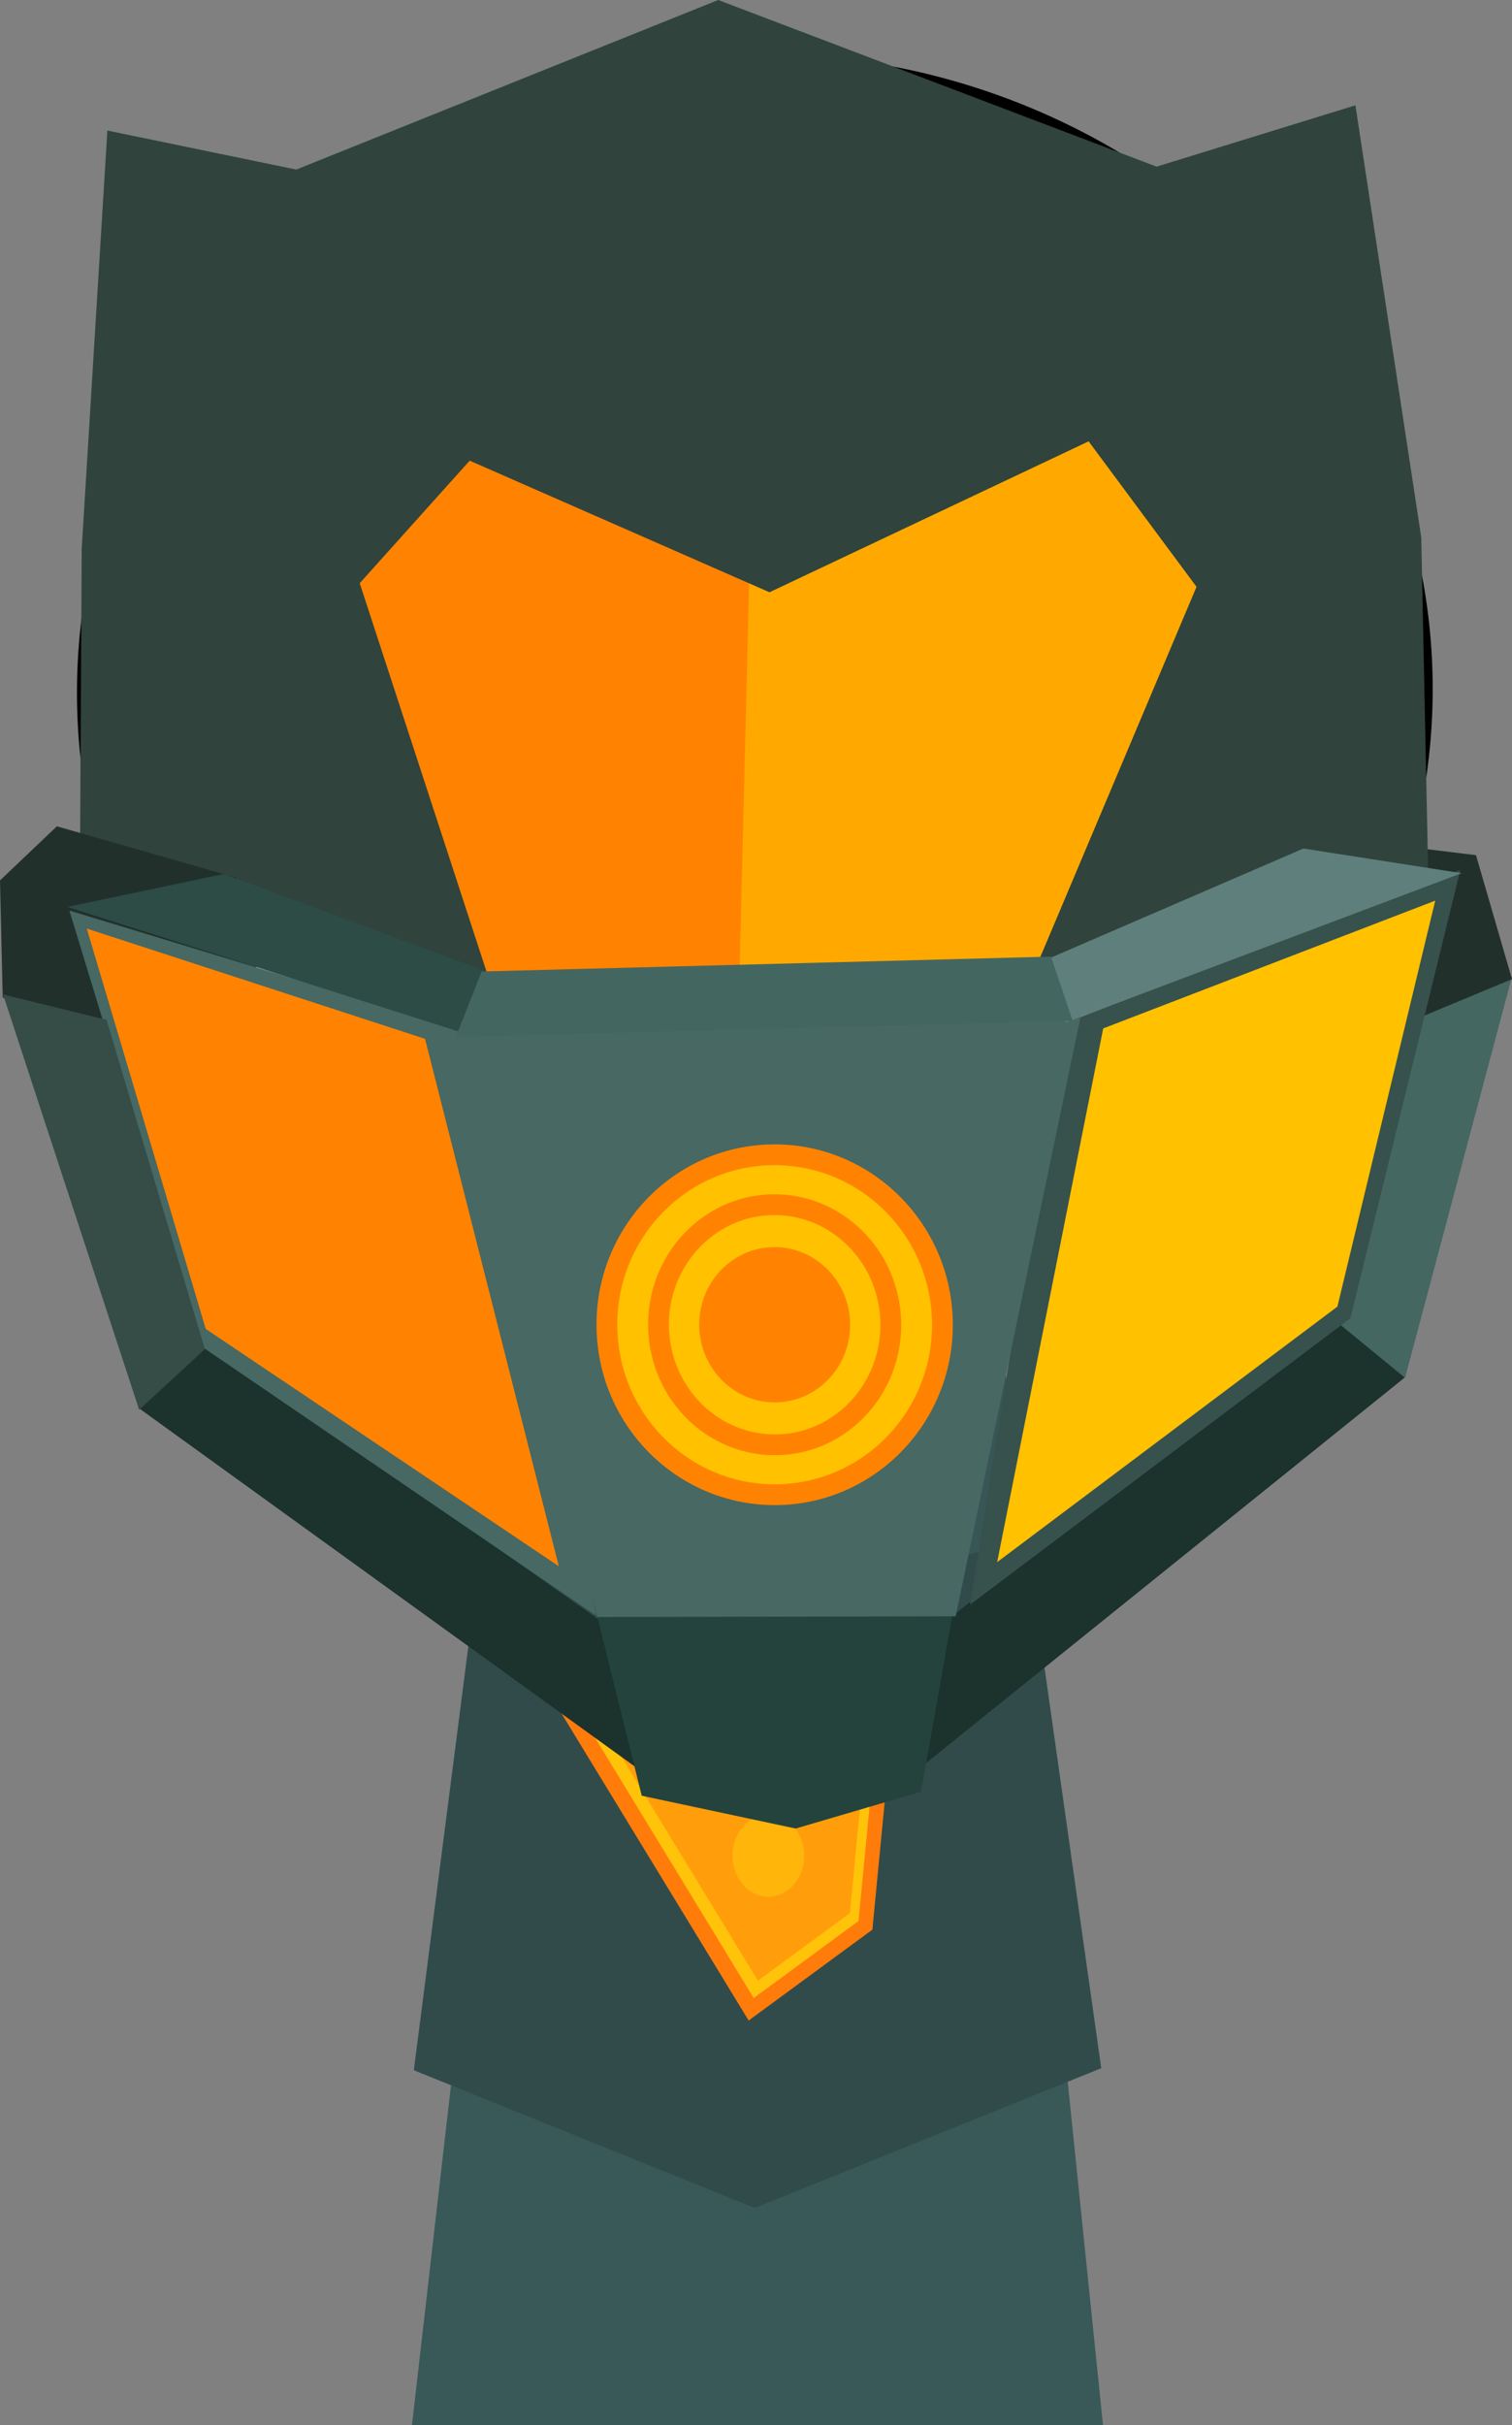 <svg version="1.1" xmlns="http://www.w3.org/2000/svg" xmlns:xlink="http://www.w3.org/1999/xlink" width="145.508" height="233.28" viewBox="0,0,145.508,233.28"><rect x="0" y="0" width="145.508" height="233.28" fill="#808080" stroke="none"/><g transform="translate(-166.387,-74.179)"><g data-paper-data="{&quot;isPaintingLayer&quot;:true}" fill-rule="nonzero" stroke-linejoin="miter" stroke-miterlimit="10" stroke-dasharray="" stroke-dashoffset="0" style="mix-blend-mode: normal"><g><path d="M206.034,307.459l15.143,-131.842l37.783,-0.158l13.574,132z" fill="#395858" stroke="#000000" stroke-width="0" stroke-linecap="butt"/><path d="M220.587,223.113l19.435,4.418l22.116,-4.539l1.952,-1.151l7.178,50.659l-32.248,13l-31.718,-12.807l6.628,-51.538z" fill="#314b4b" stroke="#314b4b" stroke-width="2" stroke-linecap="round"/><path d="M250.721,245.432l-1.333,13.833l-10.667,7.833l-16.667,-27.333z" fill="#ff7c0b" stroke="#ff7c0b" stroke-width="2" stroke-linecap="round"/><path d="M249.16,246.965l-1.106,11.472l-8.846,6.496l-13.821,-22.667z" fill="#ffc30a" stroke="#ffc30a" stroke-width="2" stroke-linecap="round"/><path d="M248.172,247.808l-0.951,9.869l-7.61,5.588l-11.89,-19.5z" fill="#ff9e0a" stroke="#ff9e0a" stroke-width="2" stroke-linecap="round"/><path d="M244.781,252.696c0,2.734 -1.992,4.95 -4.45,4.95c-2.458,0 -4.45,-2.216 -4.45,-4.95c0,-2.734 1.992,-4.95 4.45,-4.95c2.458,0 4.45,2.216 4.45,4.95z" fill="#ffb50a" stroke="#ff9e0a" stroke-width="2" stroke-linecap="butt"/><path d="M219.763,173.582l19.327,-1.55l19.102,2.15l-18.508,32.907z" fill="#243d3d" stroke="#243d3d" stroke-width="2" stroke-linecap="round"/><path d="M264.111,221.529l-6.627,1.693l-17.6,3.4l-19.2,-4.4l-7.077,-2.038l3.44,-26.211l2.836,-19.177l20.001,38.227l18.308,-37.52z" fill="#385656" stroke="#385656" stroke-width="2" stroke-linecap="round"/></g><g><path d="M229.343,245.46l-49.655,-35.866l6.4,-6.335l40.41,28.472z" fill="#1b322d" stroke="none" stroke-width="0" stroke-linecap="butt"/><path d="M256.006,231.228l38.867,-30.545l6.722,5.992l-47.712,38.413z" data-paper-data="{&quot;index&quot;:null}" fill="#1b322d" stroke="none" stroke-width="0" stroke-linecap="butt"/><path d="M294.987,201.302l6.911,-29.559l9.99,-3.588l-10.283,38.571z" data-paper-data="{&quot;index&quot;:null}" fill="#456761" stroke="none" stroke-width="0" stroke-linecap="butt"/><path d="M241.443,216.712l16.936,5.167l-4.222,23.869l-11.239,3.301l-13.953,-2.972l-5.778,-23.277z" fill="#24433d" stroke="#24433d" stroke-width="2" stroke-linecap="round"/><path d="M174.814,142.324c-0.871,-33.29 27.173,-61.03 62.638,-61.957c35.465,-0.928 64.921,25.308 65.792,58.598c0.871,33.29 -27.173,61.03 -62.638,61.957c-35.465,0.928 -64.921,-25.308 -65.792,-58.598z" fill="#ffffff" stroke="#000000" stroke-width="2" stroke-linecap="butt"/><path d="M175.538,142.359c-0.019,-0.728 6.667,55.764 64.827,55.258c55.57,-0.483 61.977,-59.594 62.003,-58.576c0.858,32.794 -26.839,60.121 -61.862,61.037c-35.023,0.916 -64.111,-24.926 -64.968,-57.719z" fill="#e6e6e6" stroke="#000000" stroke-width="0" stroke-linecap="butt"/><path d="M287.998,170.098l-1.228,-10.893l8.507,-3.364l12.376,1.515l3.032,10.434l-13.144,5.469z" data-paper-data="{&quot;index&quot;:null}" fill="#22302c" stroke="#22302c" stroke-width="2" stroke-linecap="round"/><path d="M188.371,142.399c-0.339,-12.964 9.895,-23.747 22.859,-24.087c12.964,-0.339 23.747,9.895 24.087,22.859c0.339,12.964 -9.895,23.747 -22.859,24.087c-12.964,0.339 -23.747,-9.895 -24.087,-22.859z" fill="#ffffff" stroke="#000000" stroke-width="2" stroke-linecap="butt"/><path d="M195.427,141.939c-0.239,-9.125 6.965,-16.716 16.09,-16.954c9.125,-0.239 16.716,6.965 16.954,16.09c0.239,9.125 -6.965,16.716 -16.09,16.954c-9.125,0.239 -16.716,-6.965 -16.954,-16.09z" fill="#000000" stroke="none" stroke-width="0" stroke-linecap="butt"/><path d="M259.735,228.548l8.955,-55.892l38.229,-14.782l-10.574,43.118z" data-paper-data="{&quot;index&quot;:null}" fill="#37514d" stroke="none" stroke-width="0" stroke-linecap="butt"/><path d="M227.504,180.77l25.101,-0.657" fill="none" stroke="#000000" stroke-width="2" stroke-linecap="round"/><path d="M266.697,163.839c-12.964,0.339 -23.747,-9.895 -24.087,-22.859c-0.339,-12.964 9.895,-23.747 22.859,-24.087c12.964,-0.339 23.747,9.895 24.087,22.859c0.339,12.964 -9.895,23.747 -22.859,24.087z" data-paper-data="{&quot;index&quot;:null}" fill="#ffffff" stroke="#000000" stroke-width="2" stroke-linecap="butt"/><path d="M266.396,156.616c-9.125,0.239 -16.716,-6.965 -16.954,-16.09c-0.239,-9.125 6.965,-16.716 16.09,-16.954c9.125,-0.239 16.716,6.965 16.954,16.09c0.239,9.125 -6.965,16.716 -16.09,16.954z" data-paper-data="{&quot;index&quot;:null}" fill="#000000" stroke="none" stroke-width="0" stroke-linecap="butt"/><path d="M188.371,142.399c-0.339,-12.964 9.895,-23.747 22.859,-24.087c12.964,-0.339 23.747,9.895 24.087,22.859c0,0 -46.913,2.459 -46.945,1.228z" fill="#ffffff" stroke="#000000" stroke-width="2" stroke-linecap="butt"/><path d="M242.611,140.98c-0.339,-12.964 9.895,-23.747 22.859,-24.087c12.964,-0.339 23.747,9.895 24.087,22.859c0.032,1.213 -46.945,1.228 -46.945,1.228z" data-paper-data="{&quot;index&quot;:null}" fill="#ffffff" stroke="#000000" stroke-width="2" stroke-linecap="butt"/><path d="M200.251,113.27c0,0 6.571,-5.343 11.627,-6.67c5.055,-1.327 12.348,0.377 12.348,0.377c0,0 -8.037,0.15 -11.941,1.175c-4.08,1.071 -12.034,5.119 -12.034,5.119z" fill="#000000" stroke="none" stroke-width="0" stroke-linecap="butt"/><path d="M264.038,106.798c-3.952,-0.819 -11.986,-0.549 -11.986,-0.549c0,0 7.194,-2.083 12.312,-1.022c5.118,1.061 11.96,6.053 11.96,6.053c0,0 -8.155,-3.626 -12.285,-4.482z" data-paper-data="{&quot;index&quot;:null}" fill="#000000" stroke="none" stroke-width="0" stroke-linecap="butt"/><g stroke-width="7.5" stroke-linecap="round"><path d="M211.61,111.955l27.866,16.247l3.776,48.983l-39.319,-12.995l-1.664,-4.016l-2.924,-28.339z" fill="#ff8300" stroke="#ff8300"/><path d="M282.548,129.659l-1.439,28.453l-1.452,4.097l-38.586,15.033l1.21,-49.114l26.979,-17.681z" data-paper-data="{&quot;index&quot;:null}" fill="#ffa900" stroke="#ffa900"/><path d="M299.418,126.197l0.597,28.966l-28.151,8.017l13.958,-33.064l-13.492,-18.186l-31.948,15.103l-29.772,-13.065l-13.842,15.42l11.268,34.502l-30.186,-9.644l0.149,-27.142l2.2,-35.819l15.049,3.108l40.294,-16.188l42.024,15.969l16.209,-4.998z" fill="#30433d" stroke="#30433d"/></g><path d="M209.812,173.472l60.589,-1.585l-12.046,57.778l-34.503,0.065z" fill="#476863" stroke="none" stroke-width="0" stroke-linecap="butt"/><path d="M167.632,169.389l-0.235,-10.096l4.738,-4.507l16.143,4.622l1.649,7.39l-13.225,5.346z" fill="#22302c" stroke="#22302c" stroke-width="2" stroke-linecap="round"/><path d="M185.863,203.756l-12.8,-41.987l39.1,11.893l11.598,55.942z" fill="#476863" stroke="none" stroke-width="0" stroke-linecap="butt"/><path d="M276.494,201.961l7.794,-32.133l9.817,-2.955l-10.991,40.582z" data-paper-data="{&quot;index&quot;:null}" fill="#456761" stroke="none" stroke-width="0" stroke-linecap="butt"/><path d="M179.778,209.797l-13.098,-39.952l9.958,2.438l9.463,31.682z" fill="#364c47" stroke="none" stroke-width="0" stroke-linecap="butt"/><path d="M211.662,173.772l-38.794,-12.352l15.078,-3.166l25.844,9.594z" fill="#2c4c45" stroke="none" stroke-width="0" stroke-linecap="butt"/><path d="M266.516,166.736l25.307,-10.932l15.222,2.373l-38.096,14.364z" data-paper-data="{&quot;index&quot;:null}" fill="#5f7f7c" stroke="none" stroke-width="0" stroke-linecap="butt"/><path d="M210.251,173.936l2.488,-6.302l54.792,-1.433l2.091,6.182z" fill="#446660" stroke="none" stroke-width="0" stroke-linecap="butt"/><path d="M257.076,201.194c0.236,9.028 -6.799,16.535 -15.712,16.768c-8.914,0.233 -16.331,-6.896 -16.567,-15.924c-0.236,-9.028 6.799,-16.535 15.712,-16.768c8.914,-0.233 16.331,6.896 16.567,15.924z" fill="#ffc100" stroke="#ff8300" stroke-width="2" stroke-linecap="butt"/><path d="M252.11,201.324c0.167,6.377 -4.701,11.677 -10.872,11.839c-6.171,0.161 -11.309,-4.877 -11.476,-11.254c-0.167,-6.377 4.701,-11.677 10.872,-11.839c6.171,-0.161 11.309,4.877 11.476,11.254z" fill="#ffc100" stroke="#ff8300" stroke-width="2" stroke-linecap="butt"/><path d="M247.195,201.452c0.093,3.572 -2.633,6.54 -6.089,6.631c-3.456,0.09 -6.334,-2.732 -6.427,-6.303c-0.093,-3.572 2.633,-6.54 6.089,-6.631c3.456,-0.09 6.334,2.732 6.427,6.303z" fill="#ff8300" stroke="#ff8300" stroke-width="2" stroke-linecap="butt"/><path d="M262.349,224.452l10.205,-51.341l31.953,-12.293l-9.416,39.055z" data-paper-data="{&quot;index&quot;:null}" fill="#ffc100" stroke="none" stroke-width="0" stroke-linecap="butt"/><path d="M186.184,202.016l-11.445,-38.51l32.552,10.606l12.875,50.738z" data-paper-data="{&quot;index&quot;:null}" fill="#ff8300" stroke="none" stroke-width="0" stroke-linecap="butt"/></g></g></g></svg>
